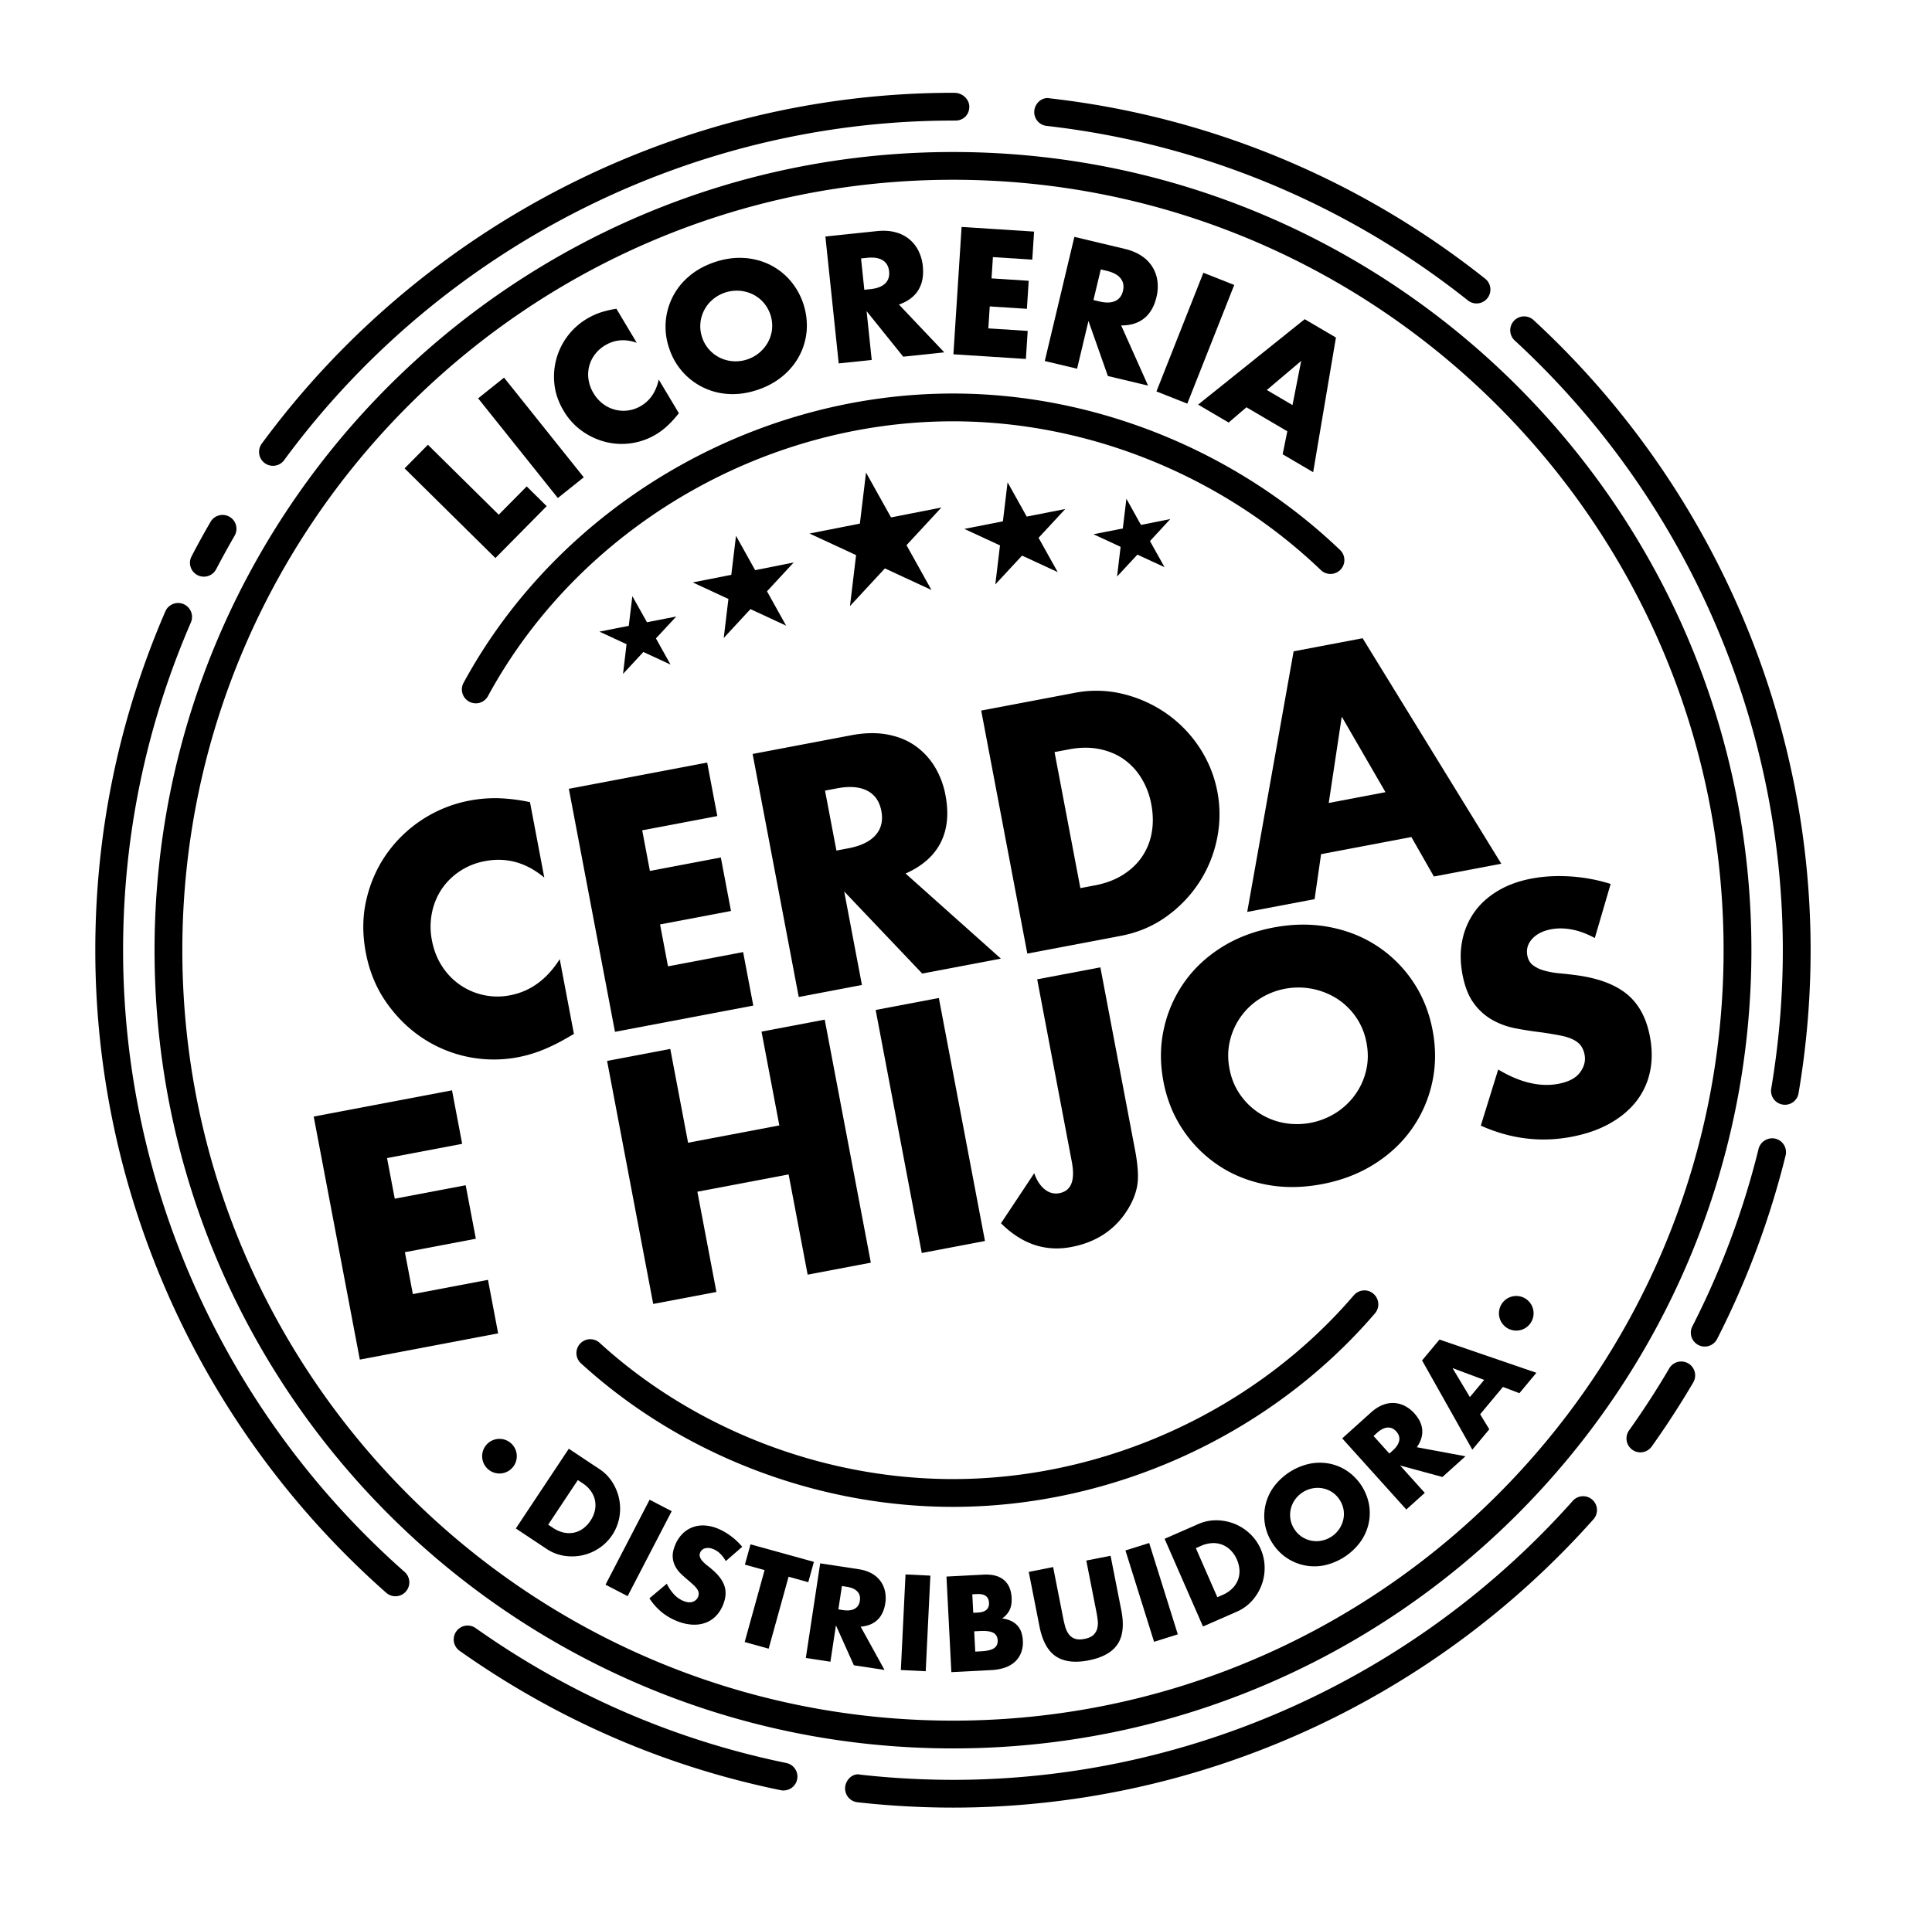 <svg id="PATTERN" xmlns="http://www.w3.org/2000/svg" viewBox="0 0 3648 3600"><defs><style>.cls-1{fill-rule:evenodd;}</style></defs><path class="cls-1" d="M2788,573.11a26,26,0,0,1-16.38-5.73c-229.87-182.74-505-296.67-795.46-329.58a26.28,26.28,0,0,1-23.15-29c1.65-14.46,14.86-26,29.12-23.09,300.18,33.94,584.5,151.82,822.19,340.69A26.21,26.21,0,0,1,2788,573.11M515.38,879.76a25.89,25.89,0,0,1-15.53-5.11,26.3,26.3,0,0,1-5.63-36.71c305.22-415,793.13-662.66,1305.13-662.66,1.19,0,3.59.1,3.79.1,14.32.3,27.26,12.21,27.12,26.53-.19,15.56-12.4,26.88-28.26,25.71a22.87,22.87,0,0,1-2.65.1c-495.35,0-967.48,239.74-1262.84,641.36a26.06,26.06,0,0,1-21.13,10.68M384.93,1089.12a25.78,25.78,0,0,1-12.15-2.95,26.16,26.16,0,0,1-11.1-35.33c11.37-22,23.35-43.62,35.75-65a26.22,26.22,0,1,1,45.4,26.24c-12,20.79-23.57,41.82-34.65,62.92a26.1,26.1,0,0,1-23.25,14.13m513.42,239.21a26.2,26.2,0,0,1-23.05-38.71c180.3-332,543.07-546.39,924.05-546.39,268.28,0,534.69,107.74,731,295.57a26.24,26.24,0,0,1-36.29,37.92c-186.6-178.66-439.82-281-694.69-281-362.07,0-706.7,203.66-877.95,518.9a26.11,26.11,0,0,1-23,13.72m2471.82,758.25a20.57,20.57,0,0,1-4.37-.46,26.08,26.08,0,0,1-21.43-30.18,1572.7,1572.7,0,0,0,21.89-261.28c0-435.38-184.55-855.27-506.49-1151.82a26.24,26.24,0,0,1,35.56-38.59c332.69,306.55,523.4,740.41,523.4,1190.41a1613.68,1613.68,0,0,1-22.75,270,26.12,26.12,0,0,1-25.81,21.89m-151.31,456.67a25.56,25.56,0,0,1-12-2.92,26.13,26.13,0,0,1-11.4-35.29,1555.88,1555.88,0,0,0,125-335.14c3.46-14.06,18.12-22.55,31.79-19.3a26.28,26.28,0,0,1,19.24,31.77,1614.71,1614.71,0,0,1-129.3,346.56,26.38,26.38,0,0,1-23.35,14.32m-121.6,199.81a25.54,25.54,0,0,1-15.19-4.91,26.27,26.27,0,0,1-6.11-36.61c26.93-37.81,52.48-77.22,75.9-117.16a26.26,26.26,0,0,1,45.24,26.68c-24.15,41.12-50.55,81.85-78.41,121a26.39,26.39,0,0,1-21.43,11M1799.35,2846c-257.72,0-513.78-98.78-702.41-271.13a26.18,26.18,0,1,1,35.31-38.67c179.18,163.52,422.32,257.32,667.1,257.32,287.71,0,570.65-129.75,757-347.22,9.62-10.87,26.08-12.33,36.95-2.78a26.21,26.21,0,0,1,2.92,37C2400,2709.37,2102.12,2846,1799.35,2846M746.67,3014.86a26.27,26.27,0,0,1-17.38-6.57c-349.14-308.21-549.35-750.62-549.35-1213.63,0-221.8,44.51-437,132.27-639.94a26.27,26.27,0,0,1,48.21,20.91c-84.95,196.16-128,404.49-128,619,0,448,193.78,876,531.6,1174.28a26.21,26.21,0,0,1,2.29,37,25.91,25.91,0,0,1-19.63,8.9M1799.35,339.53c-802.29,0-1455.06,652.77-1455.06,1455.13S997.06,3249.75,1799.35,3249.75,3254.48,2597,3254.48,1794.66,2601.71,339.53,1799.35,339.53m0,2962.69c-831.22,0-1507.53-676.3-1507.53-1507.56S968.13,287.09,1799.35,287.09,3307,963.38,3307,1794.66,2630.64,3302.22,1799.35,3302.22m-319.88,79.41a24,24,0,0,1-5.37-.52c-218.73-44.84-422.7-133.48-606.3-263.23A26.26,26.26,0,1,1,898.15,3075c177.58,125.51,374.94,211.22,586.49,254.74a26.19,26.19,0,0,1-5.17,51.87M1799.35,3414a1628.79,1628.79,0,0,1-180.3-10.09,26.3,26.3,0,0,1-23.22-28.92c1.66-14.46,14.92-26.8,29-23.15a1609,1609,0,0,0,174.53,9.75c445.4,0,871.75-191.85,1169.88-526.4A26.17,26.17,0,1,1,3008.3,2870c-307.94,345.69-748.55,544-1209,544"/><polyline class="cls-1" points="1194.01 1125.94 1221.61 1175.23 1276.94 1164.38 1238.53 1205.75 1266.06 1255.17 1214.78 1231.38 1176.37 1272.82 1183.07 1216.72 1131.86 1192.94 1187.26 1182"/><polyline class="cls-1" points="2126.87 941.98 2120.1 998.13 2064.64 1008.99 2115.92 1032.76 2109.22 1088.92 2147.62 1047.52 2198.91 1071.21 2171.37 1021.92 2209.72 980.39 2154.33 991.37"/><polyline class="cls-1" points="1389.71 1011.97 1425.87 1076.86 1498.64 1062.38 1448.23 1116.79 1484.38 1181.7 1416.98 1150.42 1366.56 1204.95 1375.39 1131.25 1308.06 1100.01 1380.82 1085.67"/><polyline class="cls-1" points="1902.51 910.9 1893.68 984.61 1820.84 998.93 1888.18 1030.11 1879.36 1103.78 1929.85 1049.36 1997.18 1080.53 1961.01 1015.75 2011.44 961.36 1938.66 975.68"/><polyline class="cls-1" points="1635.23 892.55 1682.46 977.21 1777.53 958.56 1711.66 1029.68 1758.82 1114.33 1670.86 1073.53 1604.92 1144.68 1616.45 1048.42 1528.49 1007.66 1623.62 988.92"/><polygon points="807.97 840.03 941.71 972.11 994.5 918.67 1032.26 955.95 935.44 1053.98 763.95 884.61 807.97 840.03"/><rect x="971.19" y="706.48" width="62.66" height="241.03" transform="translate(-296.93 806.95) rotate(-38.64)"/><path d="M1202.31,647.44q-32.28-11.62-59.71,4.78A65.9,65.9,0,0,0,1122.86,670a62.46,62.46,0,0,0-11.48,47.46,68.68,68.68,0,0,0,9.2,25,69.53,69.53,0,0,0,17.87,20.23,64,64,0,0,0,72.11,3.82q25.8-15.42,33.25-49.68l38.06,63.66-4.34,5.2a187.19,187.19,0,0,1-19.19,20.23,130.53,130.53,0,0,1-19.9,14.68,125.74,125.74,0,0,1-94,14.33,132,132,0,0,1-44.84-20.49,123.88,123.88,0,0,1-35.38-38.62q-14.26-23.88-17.25-49.1a127.31,127.31,0,0,1,61.22-124.68A132.16,132.16,0,0,1,1134,590.15a172.35,172.35,0,0,1,29.94-6.92Z"/><path d="M1263.62,658a124.19,124.19,0,0,1,38-136.63q20.1-17,48-26.35,27.59-9.24,54-7.82a127.07,127.07,0,0,1,48.74,12.16A123.47,123.47,0,0,1,1491.43,529a131.2,131.2,0,0,1,31.78,94.88A123.46,123.46,0,0,1,1509.84,671,127,127,0,0,1,1478.26,710q-20.25,17.07-47.83,26.31-27.89,9.35-54.17,7.86A124.67,124.67,0,0,1,1263.62,658m62.14-20.82a64.1,64.1,0,0,0,13.58,23.44,66.35,66.35,0,0,0,45.52,21.66,69.7,69.7,0,0,0,65.6-36.64,65.83,65.83,0,0,0,7.4-24.73A67.55,67.55,0,0,0,1441,570.63a66.09,66.09,0,0,0-20.8-15.28,68.45,68.45,0,0,0-25-6.28,71,71,0,0,0-49.41,16.55,66.36,66.36,0,0,0-23.28,44.72,64.19,64.19,0,0,0,3.28,26.88"/><path d="M1783,665.52l-77.57,8.13-69.12-86,9.67,92.2-62.32,6.53L1558.5,446.69l97-10.16q20-2.1,35.59,2.22a66.21,66.21,0,0,1,43.41,35.46,82.54,82.54,0,0,1,7.93,28.1q2.86,27.34-8.55,45.74t-36.53,27.13ZM1632,547.3l11.77-1.23q18.43-1.94,27.49-10.59t7.56-23q-1.5-14.31-12.15-20.91t-29.1-4.66l-11.76,1.23Z"/><polygon points="1949.15 490.38 1874.82 485.6 1872.23 525.79 1942.41 530.31 1939.01 583.26 1868.83 578.75 1866.16 620.22 1940.49 625 1937.08 677.96 1800.23 669.16 1815.69 428.62 1952.55 437.42 1949.15 490.38"/><path d="M2167.78,728.3l-75.87-18.09-36.66-104-21.49,90.17-61-14.52,55.88-234.47L2123.53,470q19.59,4.66,32.84,13.9a66.24,66.24,0,0,1,29.17,47.87,82.46,82.46,0,0,1-1.85,29.14q-6.37,26.75-23.24,40.3T2117,614.65ZM2064.66,566.68l11.51,2.75q18,4.29,29.45-.87t14.75-19.16q3.35-14-4.52-23.75T2090,511.59l-11.5-2.75Z"/><rect x="2136.57" y="607.46" width="241.03" height="62.65" transform="translate(833.2 2502.93) rotate(-68.43)"/><path d="M2430.7,814.57l-77.18-45.34-33.61,28.82L2262.3,764.2l201.21-161.34,59,34.65-43,254.3L2421.89,858Zm9.79-49.49,16.4-83.43L2392,736.58Z"/><path d="M1027.72,1657.51q-51-42.67-111.86-31.13a127.34,127.34,0,0,0-47.77,19.16,122.82,122.82,0,0,0-34.24,33.93,124.06,124.06,0,0,0-18.31,44.78,133.28,133.28,0,0,0,0,51.71q5.2,27.39,19,48.74a123.9,123.9,0,0,0,78.14,54.54,123.29,123.29,0,0,0,50.55.51q57.23-10.86,93.65-68.22l26.79,141.23-11.37,6.57a358.73,358.73,0,0,1-48.42,24,251.55,251.55,0,0,1-46,13.46,243.84,243.84,0,0,1-180.71-36.67q-39.36-26.27-67.93-67.21T690.66,1799q-10-53,1.36-100.86T730.55,1612a248.44,248.44,0,0,1,156.06-99.93,256.91,256.91,0,0,1,55-4.44,334.9,334.9,0,0,1,59.11,7.39Z"/><polygon points="1354.43 1541.29 1212.59 1568.19 1227.14 1644.9 1361.07 1619.49 1380.24 1720.55 1246.31 1745.96 1261.32 1825.1 1403.17 1798.19 1422.34 1899.24 1161.18 1948.79 1074.09 1489.78 1335.26 1440.23 1354.43 1541.29"/><path d="M1889.87,1810.54l-148.54,28.19-147.33-155,33.49,176.54L1508.17,1883l-87.08-459,185.68-35.23q38.34-7.28,69.1-1.44t53,21.79a132.2,132.2,0,0,1,36.55,39.74,159.9,159.9,0,0,1,19.83,53q9.93,52.37-9.15,89.71t-66.2,58.29Zm-310.54-204.08,22.52-4.27q35.31-6.69,51.41-24.89t10.91-45.58q-5.2-27.4-26.84-38.43t-57-4.33l-22.52,4.27Z"/><path d="M1852.71,1342.06l176.54-33.49a212,212,0,0,1,91.55,2.18,244.2,244.2,0,0,1,81.36,36.6,237.46,237.46,0,0,1,62.26,63.87,229.28,229.28,0,0,1,33.34,174,236.41,236.41,0,0,1-34.18,82.48,241.11,241.11,0,0,1-62.25,64.15q-37.51,26.68-85,35.68l-176.55,33.49Zm187.23,335.32,27.39-5.2q31.05-5.88,53.55-20.25t36-34.58a116.58,116.58,0,0,0,17.89-45.33q4.38-25.11-.93-53.12a143.64,143.64,0,0,0-18.83-49.4,119.86,119.86,0,0,0-33.61-35.88q-20-13.86-46.18-19t-56.63.65l-27.4,5.2Z"/><path d="M2664.93,1580.88l-170.46,32.34-12.26,85L2355,1722.31l87.64-492.16,130.27-24.72,261.81,425.87-127.24,24.14Zm-48.87-84.7-82.56-142.64-24.58,163Z"/><polygon points="872.66 2160.34 730.82 2187.25 745.37 2263.96 879.3 2238.55 898.48 2339.61 764.54 2365.01 779.56 2444.15 921.4 2417.24 940.58 2518.3 679.41 2567.85 592.33 2108.83 853.49 2059.29 872.66 2160.34"/><polygon points="1299.23 2158.25 1471.52 2125.57 1437.91 1948.41 1557.23 1925.78 1644.31 2384.79 1524.99 2407.43 1489.07 2218.1 1316.79 2250.78 1352.71 2440.11 1233.39 2462.75 1146.31 2003.74 1265.63 1981.1 1299.23 2158.25"/><path d="M1772.73,1884.89l87.08,459-119.32,22.63-87.08-459Zm305-57.86,65.72,346.39a304.84,304.84,0,0,1,4.91,37.54q1.09,17.46-1.45,30.55-5.52,27.54-25.58,54.68-35.24,47-98.54,59-73.65,14-132.74-44.82l62.79-94.53q7,20.13,19.63,30.33t27.88,7.33q33.47-6.36,23.43-59.32l-65.37-344.56Z"/><path d="M2196.75,2042.22q-9.7-51.15.8-98.86a241.78,241.78,0,0,1,37.74-86.94q27.24-39.23,70.3-66.63t99-38q55.4-10.5,105.8-.83t90.42,36.14a239.68,239.68,0,0,1,67.27,67q27.24,40.56,36.94,91.69t-.79,98.85a239.7,239.7,0,0,1-38.05,87q-27.55,39.28-70.91,66.75t-98.75,38q-56,10.62-106.1.89T2300.66,2201a241.74,241.74,0,0,1-67-67.08q-27.25-40.54-36.95-91.69m124.8-23.68q5.19,27.39,19.93,48.57a128.71,128.71,0,0,0,81.74,53.55,137.61,137.61,0,0,0,99.24-18.83,132.49,132.49,0,0,0,36.37-34.33,127.56,127.56,0,0,0,20.68-45.55q6-25.1.77-52.49a124.68,124.68,0,0,0-19.94-48.57,128,128,0,0,0-35.93-34.81,136.26,136.26,0,0,0-145.65.2,128.63,128.63,0,0,0-56.45,79.77q-6,25.11-.76,52.49"/><path d="M3011.34,1771.63q-22.5-12.12-43.41-16.05t-39.19-.44q-23.14,4.38-35.67,18.11t-9.18,31.39q2.31,12.18,11.12,18.7a64.58,64.58,0,0,0,21.77,10.06,166.08,166.08,0,0,0,28.7,5q15.72,1.43,31.25,3.52,62.14,8.41,95.41,35.83t43.2,79.78q6.7,35.31.26,66.18a135.74,135.74,0,0,1-25.4,55.58q-19,24.73-50,42.28t-73,25.53q-87.06,16.51-171.14-21.14L2828.89,2020q31.29,18.68,59.67,25.27t53.94,1.74q29.22-5.54,41-21.65t8.54-33.15A42,42,0,0,0,2985,1975q-5.1-6.91-14.84-11.7t-24.47-7.65q-14.73-2.88-35.49-5.88-24.52-2.92-48.41-7.53a145.27,145.27,0,0,1-44-15.93,110.88,110.88,0,0,1-35-31.52q-14.86-20.19-21.34-54.29t-.46-63.93a139.89,139.89,0,0,1,22.65-53.49q16.63-23.64,44.09-40.21t64-23.49q34.09-6.46,73-4.08a320.84,320.84,0,0,1,76.48,14.19Z"/><path d="M1074,2736.22l57.91,38.48a82,82,0,0,1,24.74,25.36,94.56,94.56,0,0,1,12.62,32.14,91.87,91.87,0,0,1,0,34.51,88.69,88.69,0,0,1-37.85,57.17,91.34,91.34,0,0,1-31.76,13.58,93.16,93.16,0,0,1-34.58.92,82.53,82.53,0,0,1-33.17-13.11l-57.91-38.48Zm-38.88,143.42,9,6a58.45,58.45,0,0,0,20.3,8.88,46.82,46.82,0,0,0,19.32.17,45.37,45.37,0,0,0,17.21-7.71A57.16,57.16,0,0,0,1115,2872a55.62,55.62,0,0,0,8.15-18.76,46.33,46.33,0,0,0,.41-19,46.87,46.87,0,0,0-7.64-17.75,58,58,0,0,0-15.85-15.13l-9-6Z"/><rect x="1115.45" y="2899.91" width="180.78" height="46.99" transform="translate(-1944.45 2647.68) rotate(-62.58)"/><path d="M1370.39,2948.45a58.21,58.21,0,0,0-10.77-14.3,40.65,40.65,0,0,0-12.67-8.34q-8.45-3.41-15.39-1.56a13.46,13.46,0,0,0-9.56,8.29,11.26,11.26,0,0,0-.29,8.42,25.19,25.19,0,0,0,5,7.83,64.86,64.86,0,0,0,8.31,7.61q4.82,3.76,9.43,7.69,18.48,15.73,23.57,31.62t-2.62,35a65,65,0,0,1-13.76,21.6,52.48,52.48,0,0,1-19.89,12.78,62.89,62.89,0,0,1-25.12,3.31,91.85,91.85,0,0,1-29.12-7q-31.8-12.82-51.29-42.67l32.85-27.59a81.71,81.71,0,0,0,14.14,20.7,50,50,0,0,0,17.19,11.85q10.68,4.31,17.87,1.52t9.71-9a16.16,16.16,0,0,0,1.32-7.09,15.28,15.28,0,0,0-2.39-6.91,38.54,38.54,0,0,0-6.36-7.61q-4.2-4-10.32-9.34-7.38-6.08-14.19-12.57a55.94,55.94,0,0,1-11-14.4,42.8,42.8,0,0,1-4.8-17.57q-.62-9.69,4.41-22.14a64,64,0,0,1,13.22-20.91,54.08,54.08,0,0,1,18.56-12.67,55.46,55.46,0,0,1,22.76-3.88,74.54,74.54,0,0,1,25.74,5.74,113.82,113.82,0,0,1,24.62,13.94,124.36,124.36,0,0,1,21.93,20.61Z"/><polygon points="1488.99 2977.97 1451.39 3113.85 1406.1 3101.31 1443.7 2965.44 1406.49 2955.15 1417.11 2916.79 1536.8 2949.91 1526.19 2988.27 1488.99 2977.97"/><path d="M1670.12,3154l-57.84-8.78-33.88-75.47L1568,3138.47l-46.46-7.06,27.14-178.73,72.29,11q14.94,2.28,25.41,8.35a49.58,49.58,0,0,1,24.79,34,61.67,61.67,0,0,1,.44,21.89q-3.09,20.38-14.86,31.57t-31.65,12.77ZM1583,3039.62l8.77,1.33q13.74,2.1,22-2.48t9.83-15.24q1.62-10.67-4.87-17.47t-20.23-8.9l-8.77-1.33Z"/><rect x="1638.36" y="3041.3" width="180.77" height="46.99" transform="translate(-1416.45 4642.54) rotate(-87.21)"/><path d="M1787.11,2977.64,1857,2974q24.9-1.27,38.44,10t14.71,33.82q.69,13.65-3.75,22.88a41.28,41.28,0,0,1-14.18,16,57.09,57.09,0,0,1,17.42,5,37.21,37.21,0,0,1,12,9.1,36.31,36.31,0,0,1,7,12.61,59.52,59.52,0,0,1,2.71,15.22,54.3,54.3,0,0,1-3.28,22.74,45.72,45.72,0,0,1-11.6,17.16,53.29,53.29,0,0,1-19,11.06,92.32,92.32,0,0,1-25.69,4.68l-75.42,3.88Zm50.58,68.45,8.61-.44q22-1.12,21.13-18.61t-22.92-16.34l-8.62.44Zm3.76,73.27,10.3-.53q17.71-.9,25.15-5.85t6.91-15q-.52-10-8.42-14.21t-25.61-3.25l-10.3.53Z"/><path d="M1988.51,2959.7l19,96.45q1.53,7.77,3.71,15.77a44.23,44.23,0,0,0,6.42,14,25,25,0,0,0,11.4,8.88q7.17,2.86,18.69.6t17-7.61a26.12,26.12,0,0,0,7.19-12.54,42.76,42.76,0,0,0,.75-15.42q-1-8.23-2.54-16l-19-96.45,45.87-9,20.23,102.8q8.16,41.4-7,64.18t-54.48,30.52q-39.28,7.72-62.09-7.57t-30.95-56.71l-20.23-102.8Z"/><rect x="2151.1" y="2917.03" width="46.99" height="180.77" transform="translate(-799.54 787.52) rotate(-17.39)"/><path d="M2199,2906.32l63.69-27.88a82.16,82.16,0,0,1,34.72-7.08,94.47,94.47,0,0,1,33.85,6.77,91.85,91.85,0,0,1,29,18.72,88.69,88.69,0,0,1,27.61,62.77,91.46,91.46,0,0,1-5.77,34.06,93.21,93.21,0,0,1-17.94,29.57,82.46,82.46,0,0,1-29,20.8l-63.7,27.88Zm99.57,110.3,9.89-4.32a58.34,58.34,0,0,0,18.44-12.26,46.58,46.58,0,0,0,10.6-16.16,45.05,45.05,0,0,0,2.83-18.64,56.91,56.91,0,0,0-4.94-19.95,55.49,55.49,0,0,0-11.37-17,45.1,45.1,0,0,0-34.83-13.8,57.7,57.7,0,0,0-21.3,5.13l-9.89,4.33Z"/><path d="M2402.9,2915a93.13,93.13,0,0,1,1.89-106.34,114.87,114.87,0,0,1,67.62-44,95.29,95.29,0,0,1,37.67-.34,92.72,92.72,0,0,1,33.93,14.11,98.45,98.45,0,0,1,40.93,62.89,93,93,0,0,1-.84,36.74,95.19,95.19,0,0,1-15.58,34.3,114.93,114.93,0,0,1-67.62,44,93.51,93.51,0,0,1-98-41.36m41.2-26.81a48.15,48.15,0,0,0,14.27,14.46,49.72,49.72,0,0,0,37.13,7.16,52.3,52.3,0,0,0,40.73-38.94,49.34,49.34,0,0,0,.71-19.35,50.59,50.59,0,0,0-21.7-33.36,49.48,49.48,0,0,0-18-7.18,51.22,51.22,0,0,0-19.35.15,53.17,53.17,0,0,0-32.76,21.32,49.82,49.82,0,0,0-8.49,36.84,48.19,48.19,0,0,0,7.44,18.9"/><path d="M2767.08,2750.45l-43.47,39.14-79.85-21.67,46.53,51.67L2655.37,2851l-121-134.34,54.34-48.94q11.24-10.1,22.57-14.35a49.72,49.72,0,0,1,42,2.37,62.16,62.16,0,0,1,17.2,13.55q13.8,15.33,15,31.51t-10.19,32.57Zm-143.69-5.16,6.59-5.93q10.33-9.3,12-18.56t-5.55-17.26q-7.21-8-16.59-7.32t-19.71,10l-6.59,5.93Z"/><path d="M2837.84,2619.5l-43,51.59,17.23,28.39L2780.06,2738l-94.9-168.55L2718,2530l183,62.78-32.07,38.51Zm-35.43-13.28-59.75-22.29,32.75,54.72Z"/><path d="M966.22,2773.4a32.7,32.7,0,1,1,0-46.25,32.69,32.69,0,0,1,0,46.25"/><path d="M2886.13,2503.53a32.7,32.7,0,1,1,0-46.25,32.71,32.71,0,0,1,0,46.25"/></svg>